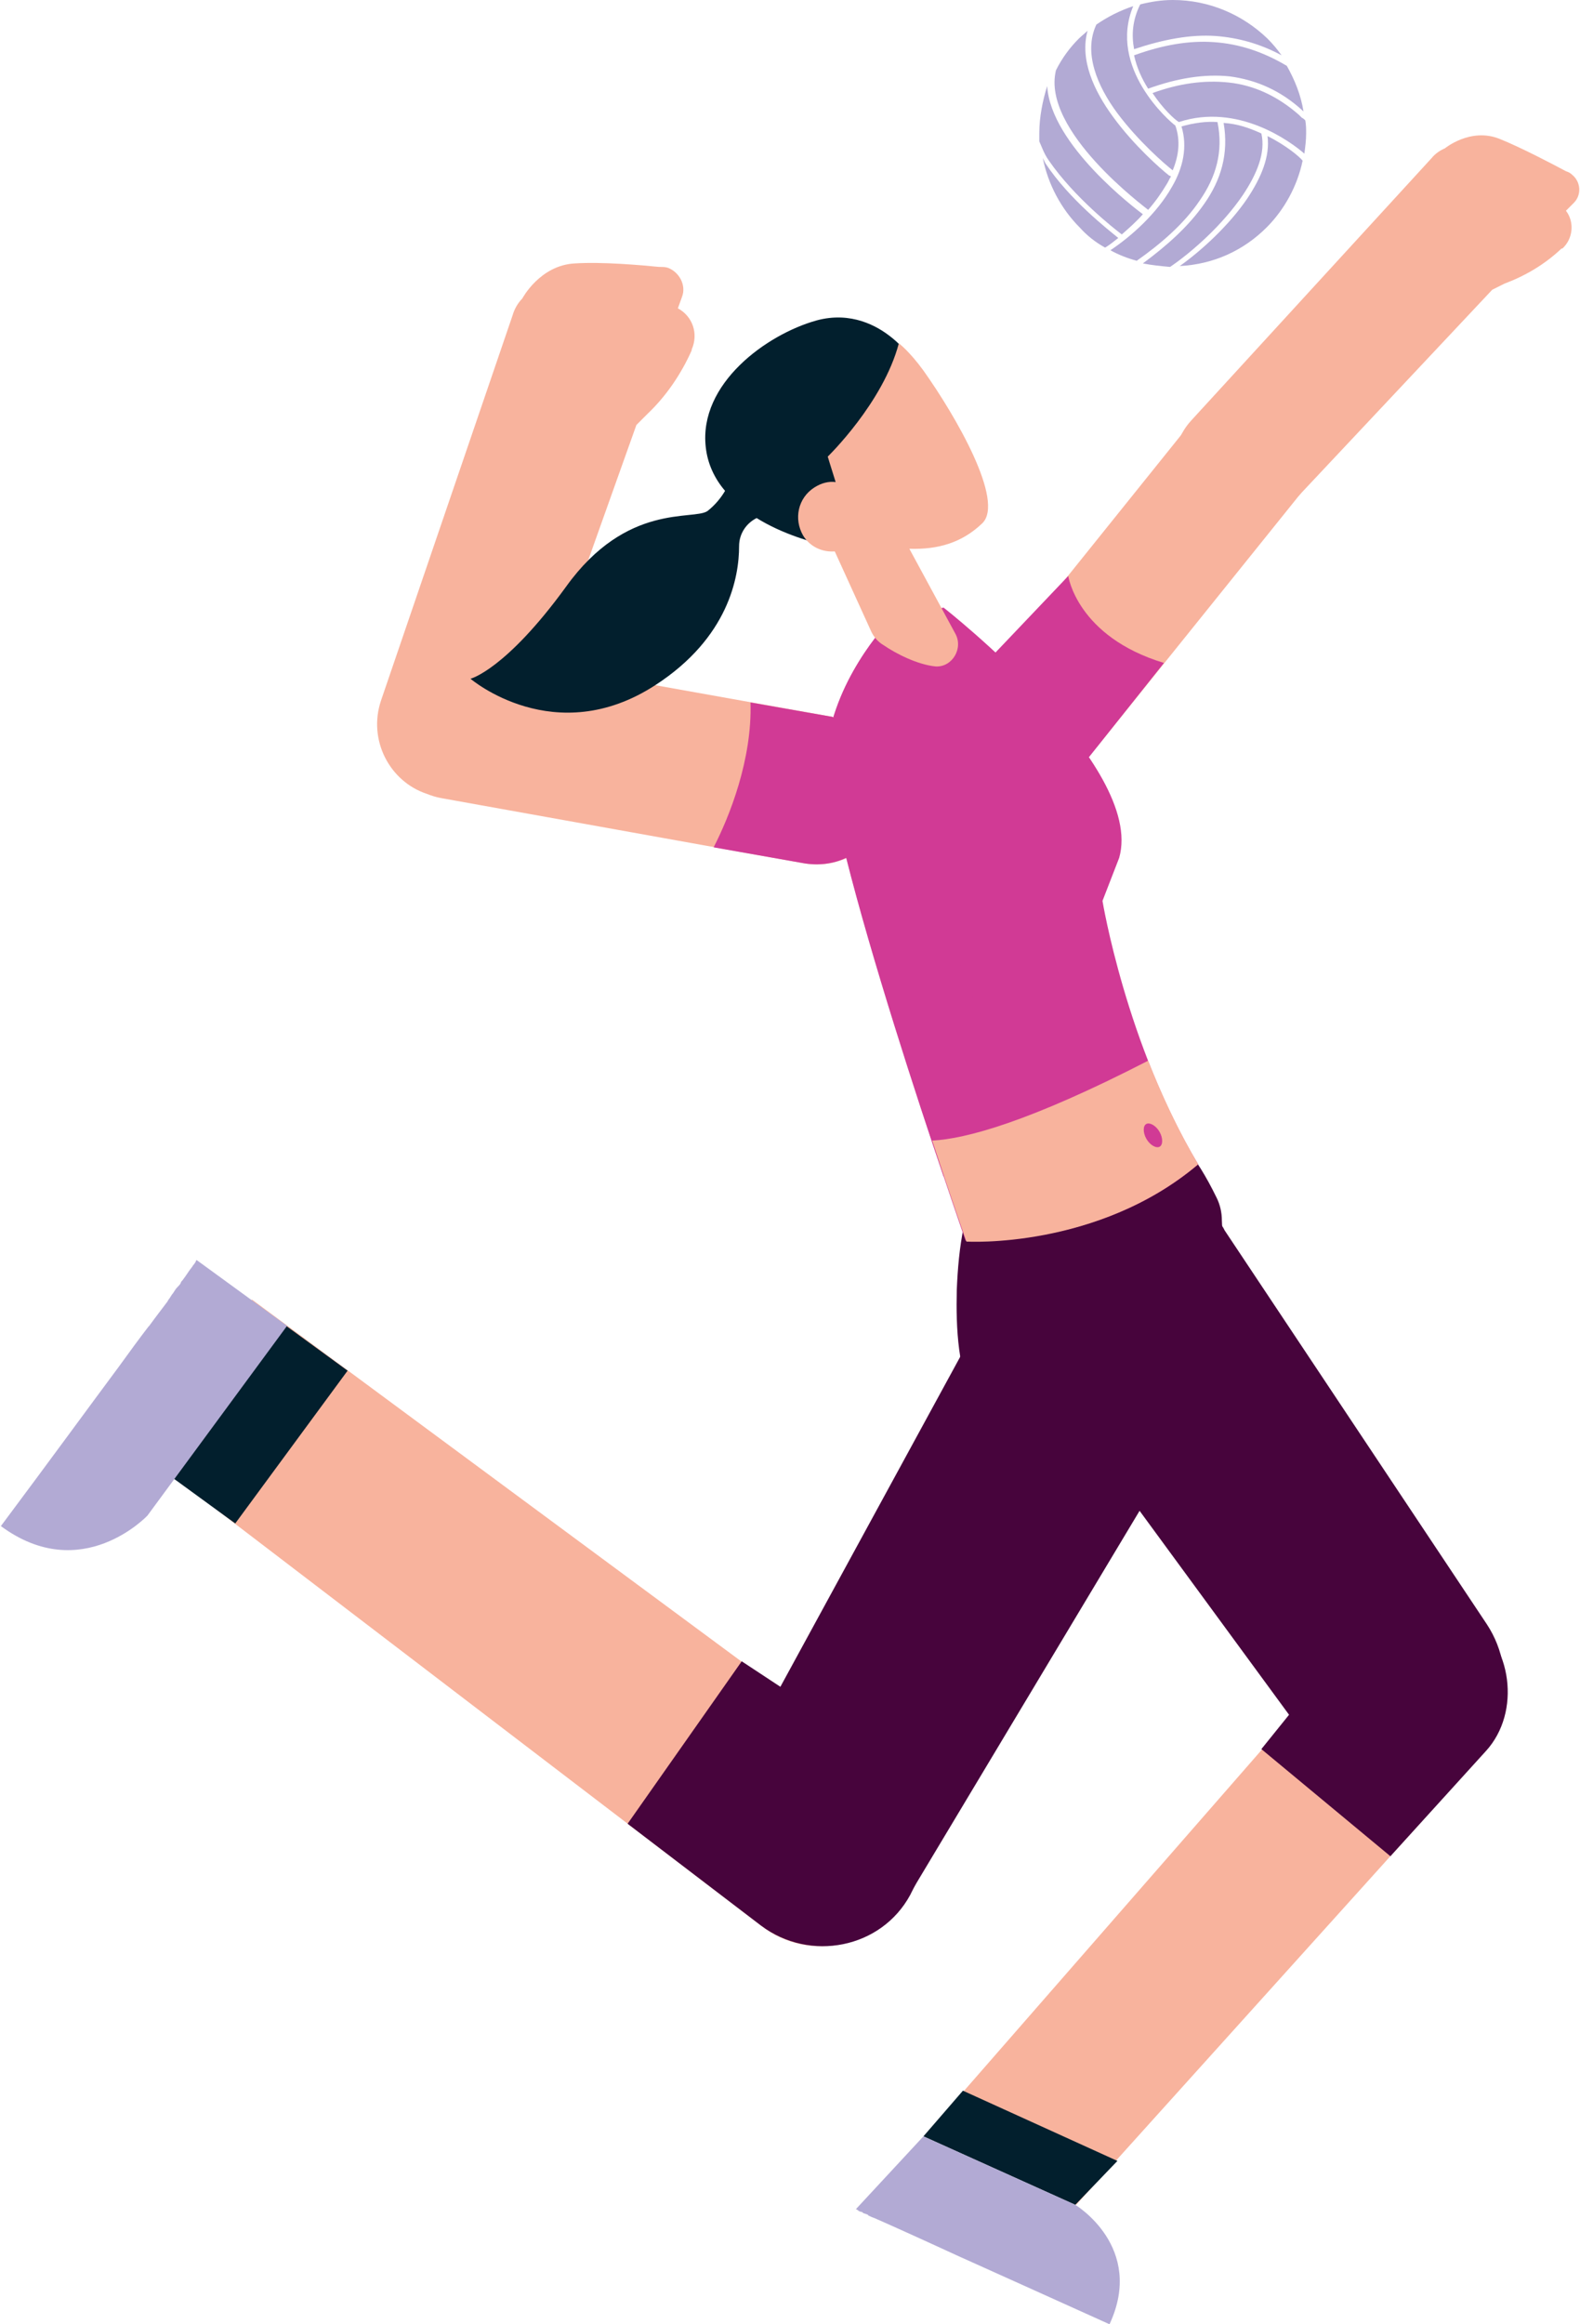 <?xml version="1.0" encoding="utf-8"?>
<!-- Generator: Adobe Illustrator 23.0.1, SVG Export Plug-In . SVG Version: 6.00 Build 0)  -->
<svg version="1.1" id="Layer_1" xmlns="http://www.w3.org/2000/svg" xmlns:xlink="http://www.w3.org/1999/xlink" x="0px" y="0px"
	 viewBox="0 0 180 264.7" style="enable-background:new 0 0 180 264.7;" xml:space="preserve">
<style type="text/css">
	.st0{fill:#F8B39D;}
	.st1{fill:#47043C;}
	.st2{fill:#D13A95;}
	.st3{fill:#021F2D;}
	.st4{fill:#B2AAD4;}
</style>
<g>
	<path class="st0" d="M179.3,23.1l-0.9,0.9l0,0c1,1.3,0.8,3.2-0.4,4.3h-0.1c-1.9,1.8-4.1,3.1-6.5,4L170,33l-23.4,24.9
		c-2.2,2.3-5.7,3-8.6,1.6l-0.1-0.1c-4.4-2.1-5.5-7.9-2.2-11.5L163.1,18c0.4-0.5,1-0.9,1.5-1.1l0,0c0,0,2.9-2.4,6.2-1.1
		c2.5,1,6.1,2.9,7.6,3.7c0.3,0.1,0.5,0.2,0.7,0.4l0,0C180.1,20.7,180.2,22.2,179.3,23.1z"/>
	<path class="st0" d="M125.1,84.9l23-28.6c3-3.7,1.7-9.2-2.6-11.2l-0.1-0.1c-3.1-1.4-6.7-0.6-8.8,2l-22.9,28.5
		c-2.4,2.9-2.1,7.2,0.6,9.9l0.1,0.1C117.3,88.6,122.3,88.3,125.1,84.9z"/>
	<path class="st1" d="M110.6,152.3l-27.8,51c-2.9,5.4-1.3,12.1,3.8,15.6l0.2,0.1c5.7,3.9,13.6,2.2,17.1-3.7l27.7-46.2
		c0,0,4.4-4.5-6-14.6C117.3,146.4,110.6,152.3,110.6,152.3z"/>
	<path class="st1" d="M111.7,132.9c-0.4-0.1-1.8,6.2-1.9,6.8c-0.5,2.4-0.7,4.8-0.8,7.2c-0.1,4.4,0.1,9.3,2.2,13.3
		c1.4,2.7,3.8,5,6.7,5.9c3.5,1.1,7.3,0.2,10.7-0.7c2.4-0.6,4.8-1.6,6.9-3c1.4-1,2.9-2.2,3.4-3.9c0.3-0.8,0.3-1.6,0.3-2.4
		c0.2-5.7,0.3-11.4,0-17.1c0-0.9-0.2-1.8-0.6-2.6C129,116.7,120.6,134.4,111.7,132.9z"/>
	<path class="st1" d="M117.1,154.7l32.4,44.2c3.6,4.9,10.4,6.4,15.7,3.3l0.2-0.1c6-3.5,7.8-11.3,4-17.1l-29.9-44.9
		c0,0-2.2-5.9-15.8-0.9C112.8,143.3,117.1,154.7,117.1,154.7z"/>
	<path class="st2" d="M107.5,69.2c0,0,23,18,20,28.5c-1.9,4.9-1.9,4.9-1.9,4.9s2.7,16.4,10.9,30c-11.4,9.7-26.5,8.7-26.5,8.7
		s-17.1-49-15.7-57s7.3-13.9,7.3-13.9L107.5,69.2z"/>
	<path class="st0" d="M94.6,81.6l-31.9-5.7l9.8-27.5l1.3-1.3c2.1-2,3.8-4.5,5-7.2v-0.1c0.8-1.8,0.1-3.8-1.6-4.7l0,0l-1.3,3.7l1.8-5
		c0.5-1.3-0.3-2.8-1.6-3.3l0,0c-0.3-0.1-0.6-0.1-1-0.1c-2-0.2-6.5-0.6-9.6-0.4c-4,0.2-6,4-6,4l0,0c-0.5,0.5-0.9,1.2-1.1,1.9
		l-15,43.9c-1.5,4.5,1,9.2,5.2,10.6c0.5,0.2,1.1,0.4,1.7,0.5l41.2,7.4c4.3,0.8,8.4-1.8,9.6-6v-0.2C102.5,87.4,99.5,82.5,94.6,81.6z"
		/>
	<path class="st2" d="M116.6,127.2c0,0-19.5-44.3-17.7-53.4c-1.4,2-3,4.7-3.9,7.9c-0.1,0-0.2-0.1-0.4-0.1L85.5,80
		c0.2,6.5-2.4,13-4.2,16.5l10.2,1.8c1.7,0.3,3.4,0.1,4.9-0.6c2.9,11.5,8,27.2,11.1,36.3L116.6,127.2z"/>
	<path class="st0" d="M86.7,219.3l-65.6-50.1l7.6-21.2l71.7,53c4.5,3.3,5.9,9.4,3.3,14.3l-0.1,0.2
		C100.3,221.8,92.2,223.6,86.7,219.3z"/>
	<polygon class="st3" points="39.6,156.1 32.6,151 19.8,168.4 26.8,173.5 	"/>
	<path class="st1" d="M71.5,207.7l15.2,11.6c5.6,4.2,13.7,2.6,17-3.5l0.4-0.8c2.6-4.9,1.9-11.3-2.6-14.6l-17-11.2L71.5,207.7z"/>
	<path class="st4" d="M22.4,143.5L22.4,143.5L22.4,143.5L22.4,143.5c-0.1,0.1-0.1,0.1-0.1,0.2c-0.1,0.1-0.1,0.2-0.3,0.4
		c-0.1,0.2-0.3,0.4-0.5,0.7s-0.4,0.6-0.7,1c-0.1,0.1-0.2,0.2-0.2,0.3c-0.1,0.2-0.2,0.3-0.4,0.5c-0.2,0.2-0.3,0.4-0.5,0.7
		c-0.2,0.2-0.3,0.5-0.5,0.7c0,0.1-0.1,0.1-0.1,0.2c-0.6,0.8-1.3,1.7-2.1,2.8l-0.1,0.1c-1,1.3-2.1,2.8-3.4,4.6l0,0
		C10.3,160,6,165.9,0.1,173.8c9.2,6.8,16.7-1.2,16.7-1.2L32.7,151L22.4,143.5z"/>
	<path class="st0" d="M169.3,199.3l-46.7,51.8l-17.3-7.8l49.6-56.8c3.1-3.5,8.3-4.3,12.3-1.8l0.2,0.1
		C172.3,188.1,173.2,194.9,169.3,199.3z"/>
	<polygon class="st3" points="109.7,238.1 105.2,243.3 122.5,251.1 127.3,246.1 	"/>
	<path class="st1" d="M158.4,211.4l10.9-12c4-4.4,3-12.2-2-15.4l-0.2-0.1c-4-2.5-9.9-1.1-13,2.4l-10.4,12.9L158.4,211.4z"/>
	<path class="st4" d="M122.5,251.1l-17.3-7.8l-7.7,8.3l0,0l0,0c0,0,0.1,0,0.2,0.1c0,0,0.1,0,0.1,0.1c0.1,0,0.2,0.1,0.3,0.1
		c0.1,0,0.1,0,0.2,0.1s0.3,0.1,0.5,0.2c0,0,0.1,0,0.1,0.1c0.2,0.1,0.4,0.2,0.7,0.3l0,0c1.6,0.7,4.5,2,9.5,4.3l0,0
		c4.2,1.9,9.8,4.4,17.3,7.8C130.5,255.9,122.5,251.1,122.5,251.1z"/>
	<g>
		<path class="st4" d="M129.1,0.7c-1.5,0.5-2.9,1.2-4.2,2.1c-1.5,3.2,0.1,7,2.4,10.1c2.4,3.2,5.4,5.8,6.3,6.5l0,0
			c0.7-1.7,0.9-3.4,0.3-5.1C133.2,13.8,126.2,7.7,129.1,0.7z"/>
		<path class="st4" d="M134.2,14.2L134.2,14.2L134.2,14.2z"/>
		<path class="st4" d="M141.6,22.2c1.6-2.4,2.6-4.8,2.1-7l0,0c-1.3-0.6-2.7-1.1-4.3-1.2c0.6,3.5-0.3,6.5-2.2,9.2
			c-1.8,2.6-4.3,4.8-7,6.8c1,0.2,2,0.3,3.1,0.4l0,0C135.8,28.7,139.3,25.6,141.6,22.2z"/>
		<path class="st4" d="M140.1,8.7c3,0.4,5.8,1.6,8.3,3.9l0.1,0.1c-0.3-1.9-1-3.6-1.9-5.2c-2.7-1.6-5.4-2.5-8.3-2.7
			c-2.8-0.2-5.8,0.3-9.1,1.5c0.3,1.4,0.9,2.7,1.6,3.8l0,0C134.1,8.9,137.2,8.4,140.1,8.7z"/>
		<path class="st4" d="M144.4,15.5c0.3,2.3-0.7,4.7-2.3,7.1c-2.1,3.1-5.3,6-7.7,7.7c3.9-0.2,7.3-1.8,9.9-4.4c2-2,3.5-4.7,4.1-7.6
			C148.1,17.9,146.6,16.6,144.4,15.5z"/>
		<path class="st4" d="M133.6,0c-1.3,0-2.5,0.2-3.7,0.5c-0.9,1.8-1,3.5-0.7,5.1c3.3-1.1,6.4-1.7,9.3-1.5c2.6,0.2,5.1,0.9,7.5,2.2
			c-0.5-0.7-1-1.3-1.6-1.9C141.6,1.7,137.8,0,133.6,0z"/>
		<path class="st4" d="M148.8,15.2c0-0.5,0-1-0.1-1.5c-0.1-0.1-0.2-0.2-0.4-0.3c-0.1-0.1-0.2-0.2-0.3-0.3c-2.5-2.2-5.2-3.4-8-3.7
			c-2.8-0.3-5.7,0.1-8.7,1.2c1.2,1.8,2.5,3,3,3.3c6.7-2.2,12.7,2.2,14.3,3.6C148.7,16.7,148.8,16,148.8,15.2z"/>
		<path class="st4" d="M136.7,22.8c1.8-2.6,2.7-5.5,2-8.9c-1.3-0.1-2.7,0.1-4.1,0.5c0.7,2.3,0.2,4.7-1.1,6.9c-1.7,3-4.6,5.6-7,7.2
			c0.9,0.5,1.9,0.9,3,1.2C132.2,27.8,134.9,25.5,136.7,22.8z"/>
		<path class="st4" d="M118.4,15.2c0,0.3,0,0.6,0,0.9c0.1,0.2,0.2,0.5,0.3,0.7c0.2,0.5,0.5,1.1,0.8,1.5c2.9,4.2,7.5,7.8,8.3,8.4
			c0.8-0.7,1.7-1.5,2.4-2.3c-0.8-0.6-10.5-7.9-10.9-14.6C118.8,11.4,118.4,13.3,118.4,15.2z"/>
		<path class="st4" d="M125.9,28.2c0.5-0.3,1-0.7,1.5-1.1c-1.1-0.9-5.6-4.4-8.3-8.5c-0.1-0.2-0.2-0.4-0.3-0.6c0.6,3,2.1,5.8,4.2,7.9
			C123.8,26.8,124.8,27.6,125.9,28.2z"/>
		<path class="st4" d="M130.8,23.9c0.8-0.9,1.5-1.9,2.1-2.9c0.2-0.3,0.3-0.6,0.5-0.9c0,0-0.1-0.1-0.2-0.1c-0.9-0.7-4-3.4-6.4-6.7
			c-2.2-3-3.8-6.5-2.9-9.8c-0.3,0.3-0.7,0.6-1,0.9c-1,1-1.9,2.2-2.6,3.6C118.6,14.9,130.6,23.7,130.8,23.9z"/>
	</g>
	<path class="st3" d="M104.7,42.3c-1.2-2.5-3.3-4-3.3-4l0,0c-1.4-1.1-4.4-2.9-8.4-1.8c-5.7,1.6-13.4,7.2-12.6,14.4
		c0.2,1.9,1,3.6,2.2,5c-0.4,0.7-1.1,1.6-2,2.3c-1.6,1.1-9.2-1-16.1,8.6c-6.9,9.5-10.9,10.5-10.9,10.5s9.6,8.2,21.1,0.7
		c8.3-5.4,9.5-12.3,9.5-15.8c0-1.4,0.8-2.6,2-3.2c2.9,1.8,6.3,2.8,8.7,3.3c2-1.6,2-1.6,2-1.6s2.9-7.3,4.5-13.6
		C104.2,44,104.7,42.3,104.7,42.3z"/>
	<path class="st0" d="M111.9,59.6c2.6-2.5-3-12.2-6.7-17.4c-1.6-2.2-2.8-3.1-2.8-3.1c-1.8,6.8-8.1,12.9-8.1,12.9s0.3,1,0.9,2.9
		c-0.8-0.1-1.6,0.1-2.4,0.6c-1.9,1.2-2.4,3.6-1.3,5.5c0.8,1.3,2.2,1.9,3.6,1.8l4.1,9c0.3,0.7,0.8,1.3,1.5,1.7
		c1.3,0.9,3.8,2.2,5.9,2.4c1.9,0.1,3.2-2.1,2.2-3.8l-5.2-9.6C106.9,62.6,109.6,61.8,111.9,59.6z"/>
	<path class="st0" d="M136.5,132.6c-2.3-3.9-4.2-8-5.7-11.8c-13.6,7-20.8,8.9-24.6,9.1c2.2,6.7,3.9,11.5,3.9,11.5
		S125,142.3,136.5,132.6z"/>
	<path class="st2" d="M132.1,128.9c0.4,0.7,0.4,1.5,0,1.7s-1.1-0.2-1.5-0.9s-0.4-1.5,0-1.7S131.7,128.2,132.1,128.9z"/>
	<path class="st2" d="M121.7,65.6c0,0,1,6.9,10.9,9.9l-12.5,15.7l-8.2-15.3L121.7,65.6z"/>
</g>
</svg>
